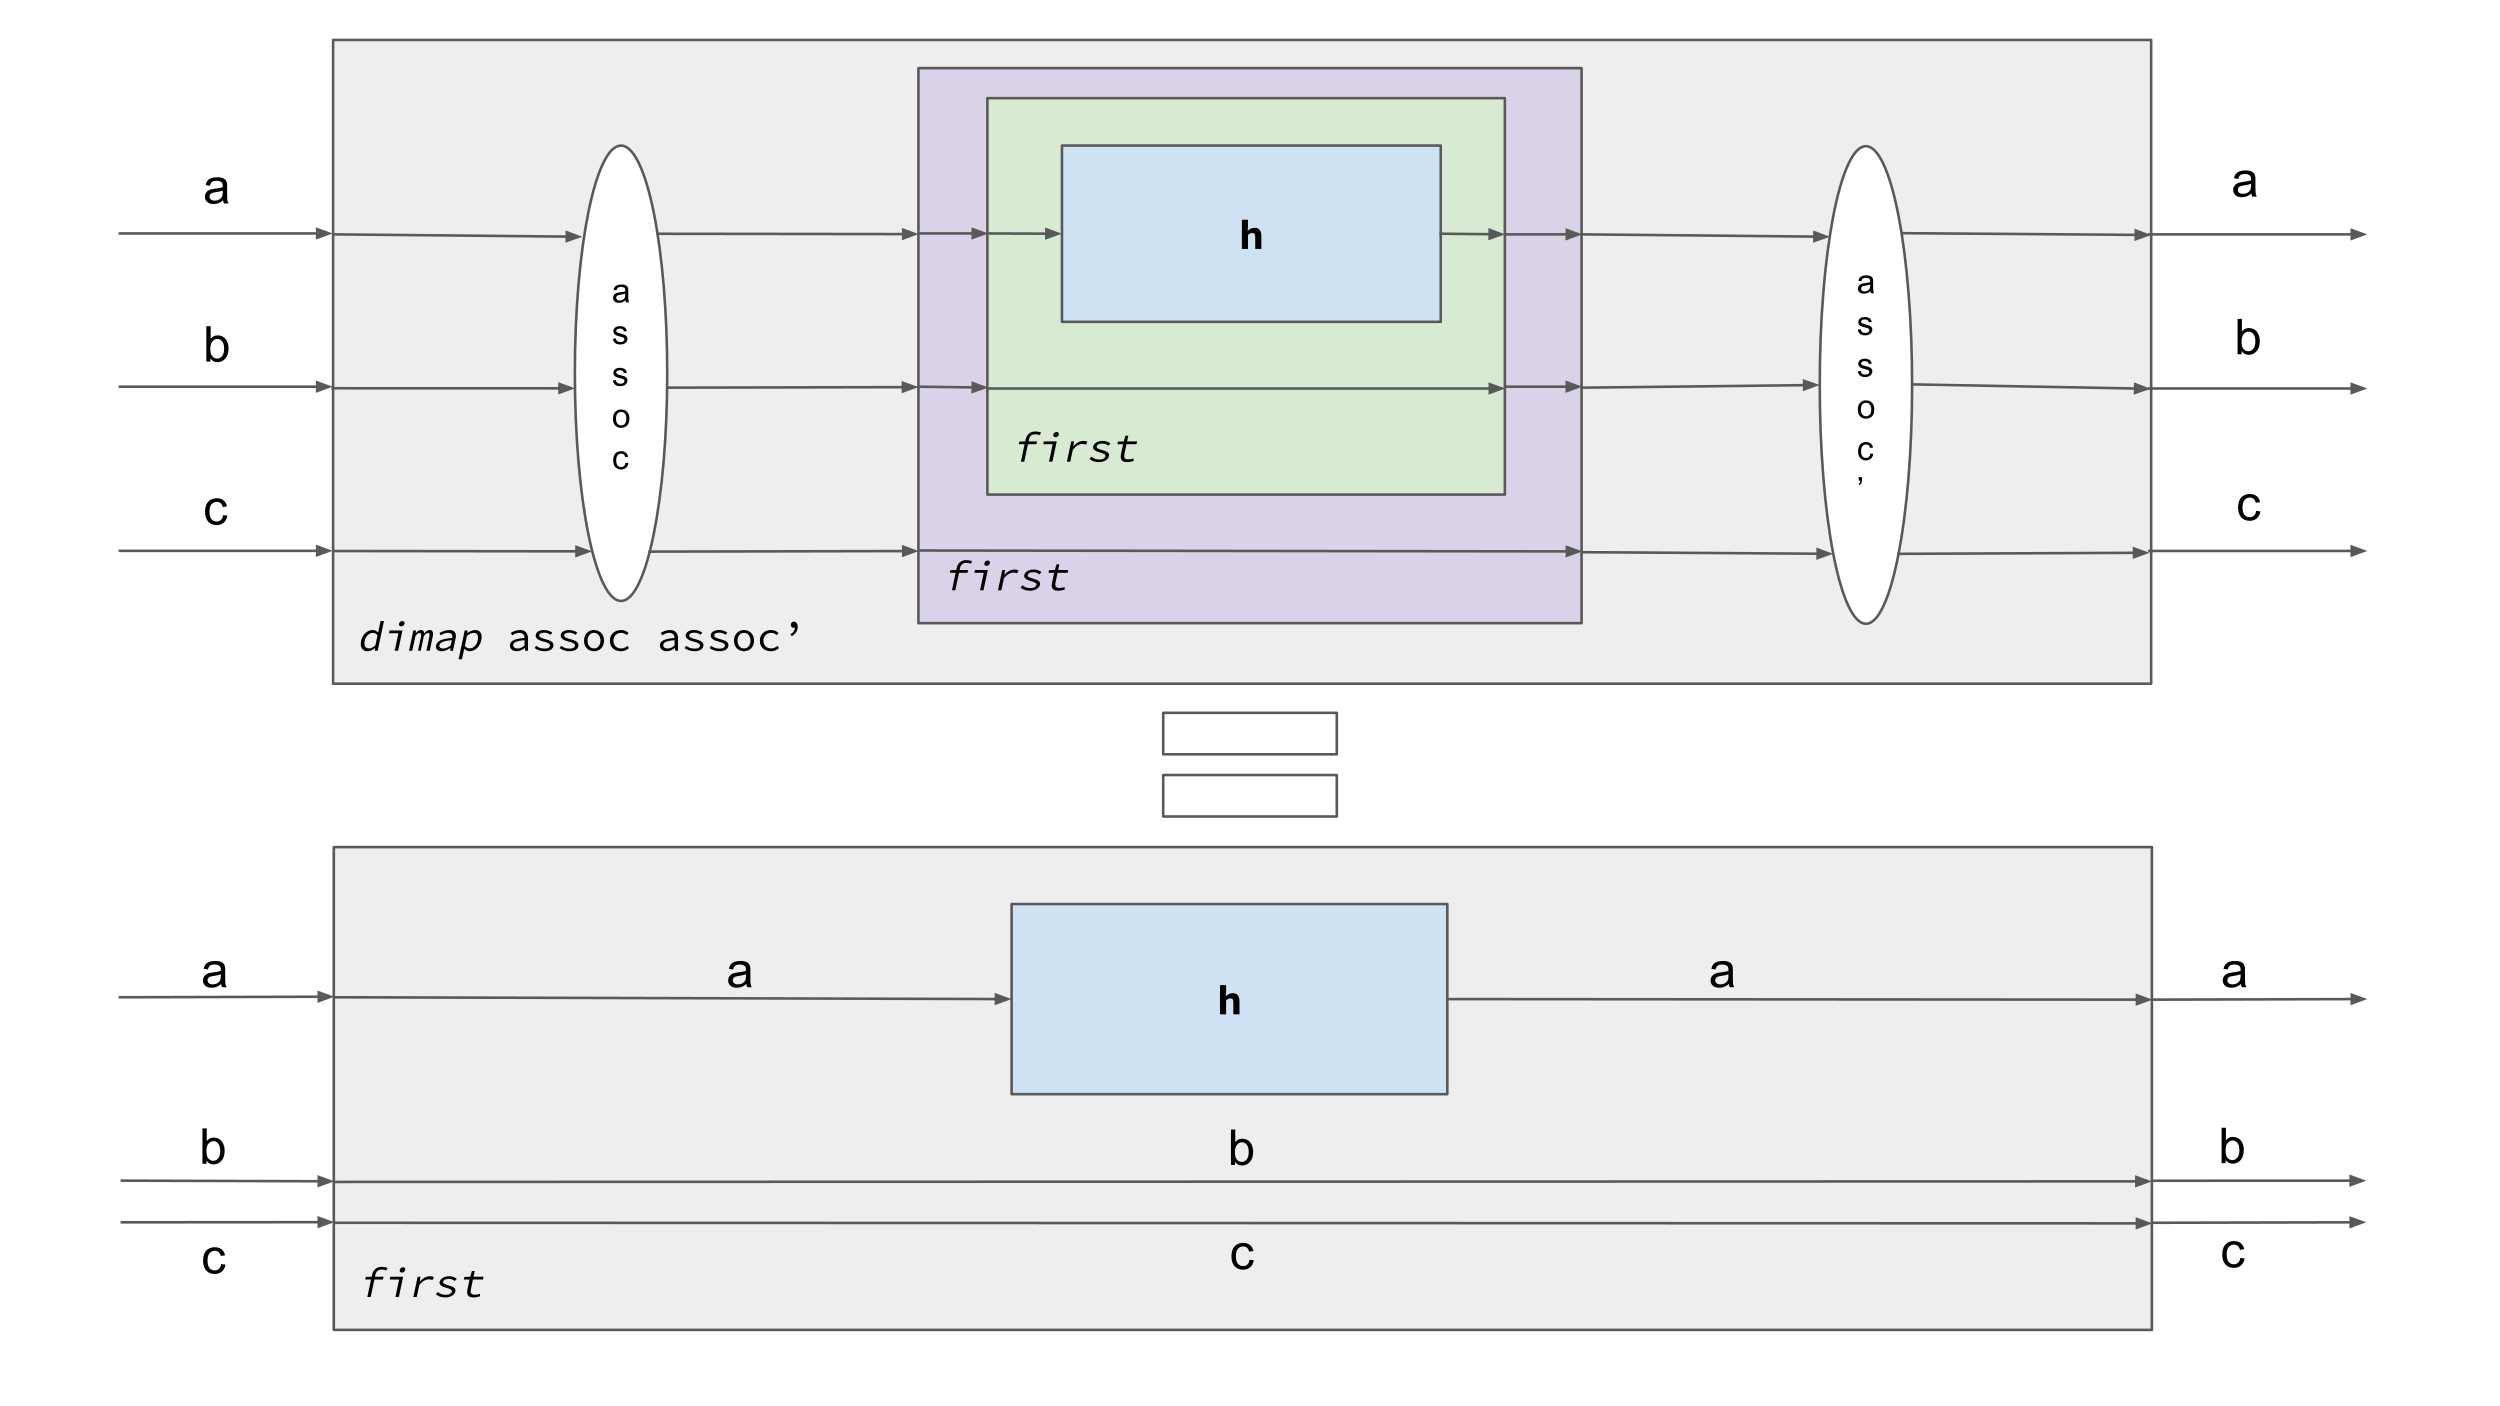 <?xml version="1.0" standalone="yes"?>

<svg version="1.1" viewBox="0.0 0.0 960.0 540.0" fill="none" stroke="none" stroke-linecap="square" stroke-miterlimit="10" xmlns="http://www.w3.org/2000/svg" xmlns:xlink="http://www.w3.org/1999/xlink"><rect x="0.0" y="0.0" width="960.0" height="540.0" fill="#808080" stroke="none"/><clipPath id="g200dd00d73_0_99.0"><path d="m0 0l960.0 0l0 540.0l-960.0 0l0 -540.0z" clip-rule="nonzero"></path></clipPath><g clip-path="url(#g200dd00d73_0_99.0)"><path fill="#ffffff" d="m0 0l960.0 0l0 540.0l-960.0 0z" fill-rule="evenodd"></path><path fill="#eeeeee" d="m127.908 15.349l698.142 0l0 247.181l-698.142 0z" fill-rule="evenodd"></path><path stroke="#595959" stroke-width="1.0" stroke-linejoin="round" stroke-linecap="butt" d="m127.908 15.349l698.142 0l0 247.181l-698.142 0z" fill-rule="evenodd"></path><path fill="#000000" d="m138.689 246.015q0.188 -0.938 0.641 -1.703q0.469 -0.766 1.078 -1.281q0.609 -0.531 1.297 -0.812q0.703 -0.297 1.391 -0.297q0.719 0 1.203 0.281q0.484 0.266 0.938 0.734l0.25 -1.453l0.641 -2.984l1.312 0l-2.422 11.391l-1.078 0l0.094 -1.031l-0.047 0q-0.578 0.5 -1.328 0.859q-0.734 0.359 -1.453 0.359q-0.781 0 -1.328 -0.266q-0.547 -0.281 -0.891 -0.797q-0.344 -0.516 -0.438 -1.266q-0.078 -0.75 0.141 -1.734zm1.359 -0.016q-0.297 1.406 0.125 2.203q0.438 0.781 1.531 0.781q1.156 0 2.438 -1.172l0.828 -3.875q-0.422 -0.5 -0.891 -0.703q-0.453 -0.203 -0.969 -0.203q-0.516 0 -1.0 0.219q-0.469 0.203 -0.891 0.609q-0.406 0.391 -0.719 0.938q-0.312 0.531 -0.453 1.203zm9.553 -3.891l4.938 0l-1.656 7.781l-1.312 0l1.422 -6.703l-3.625 0l0.234 -1.078zm4.469 -1.594q-0.453 0 -0.703 -0.266q-0.234 -0.281 -0.141 -0.75q0.109 -0.453 0.453 -0.734q0.359 -0.281 0.812 -0.281q0.453 0 0.703 0.281q0.25 0.281 0.141 0.734q-0.094 0.469 -0.453 0.75q-0.359 0.266 -0.812 0.266zm4.647 1.594l1.031 0l-0.109 1.031l0.047 0q0.406 -0.547 0.859 -0.875q0.469 -0.344 1.141 -0.344q1.188 0 1.188 1.344q0.484 -0.609 0.969 -0.969q0.5 -0.375 1.156 -0.375q0.812 0 1.125 0.625q0.312 0.609 0.062 1.781l-1.188 5.562l-1.266 0l1.156 -5.453q0.297 -1.375 -0.547 -1.375q-0.406 0 -0.781 0.297q-0.359 0.297 -0.797 0.906l-1.203 5.625l-1.047 0l1.156 -5.453q0.297 -1.375 -0.594 -1.375q-0.406 0 -0.766 0.297q-0.344 0.297 -0.781 0.906l-1.203 5.625l-1.266 0l1.656 -7.781zm8.709 5.766q0.141 -0.656 0.562 -1.141q0.422 -0.484 1.172 -0.844q0.75 -0.359 1.859 -0.578q1.125 -0.219 2.656 -0.344q0.062 -0.406 0.031 -0.75q-0.031 -0.359 -0.219 -0.625q-0.188 -0.266 -0.547 -0.422q-0.344 -0.156 -0.906 -0.156q-0.766 0 -1.547 0.297q-0.766 0.297 -1.375 0.625l-0.328 -0.891q0.344 -0.203 0.766 -0.391q0.438 -0.203 0.906 -0.359q0.484 -0.172 1.0 -0.266q0.516 -0.109 1.031 -0.109q1.594 0 2.188 0.875q0.594 0.875 0.281 2.328l-1.016 4.766l-1.062 0l0.109 -1.062l-0.047 0q-0.766 0.516 -1.641 0.891q-0.875 0.359 -1.703 0.359q-0.547 0 -1.0 -0.156q-0.438 -0.141 -0.734 -0.422q-0.297 -0.281 -0.422 -0.688q-0.125 -0.406 -0.016 -0.938zm1.312 -0.094q-0.078 0.328 0.016 0.562q0.094 0.234 0.297 0.391q0.203 0.141 0.5 0.219q0.297 0.078 0.625 0.078q0.672 0 1.375 -0.297q0.719 -0.297 1.5 -0.859l0.438 -2.047q-1.25 0.094 -2.141 0.281q-0.875 0.172 -1.438 0.422q-0.547 0.234 -0.828 0.547q-0.266 0.312 -0.344 0.703zm9.225 2.766l-0.562 2.625l-1.312 0l2.359 -11.062l1.094 0l-0.109 1.0l0.047 0q0.656 -0.516 1.438 -0.844q0.781 -0.344 1.5 -0.344q0.781 0 1.328 0.281q0.547 0.281 0.844 0.797q0.297 0.516 0.344 1.25q0.062 0.734 -0.141 1.641q-0.203 0.984 -0.656 1.766q-0.453 0.781 -1.062 1.328q-0.594 0.531 -1.297 0.812q-0.703 0.281 -1.406 0.281q-0.547 0 -1.125 -0.266q-0.562 -0.266 -1.0 -0.734l-0.281 1.469zm0.531 -2.484q0.453 0.5 0.969 0.719q0.516 0.203 0.906 0.203q1.062 0 1.906 -0.812q0.859 -0.828 1.156 -2.281q0.141 -0.641 0.125 -1.172q0 -0.531 -0.188 -0.906q-0.188 -0.375 -0.578 -0.578q-0.375 -0.203 -0.938 -0.203q-0.516 0 -1.156 0.281q-0.641 0.281 -1.375 0.875l-0.828 3.875z" fill-rule="nonzero"></path><path fill="#000000" d="m195.805 247.875q0 -0.656 0.312 -1.141q0.312 -0.484 0.984 -0.844q0.688 -0.359 1.75 -0.578q1.078 -0.219 2.578 -0.344q-0.016 -0.406 -0.125 -0.75q-0.109 -0.359 -0.359 -0.625q-0.234 -0.266 -0.625 -0.422q-0.391 -0.156 -0.953 -0.156q-0.766 0 -1.469 0.297q-0.703 0.297 -1.25 0.625l-0.516 -0.891q0.297 -0.203 0.688 -0.391q0.391 -0.203 0.828 -0.359q0.438 -0.172 0.938 -0.266q0.5 -0.109 1.016 -0.109q1.594 0 2.359 0.875q0.781 0.875 0.781 2.328l0 4.766l-1.062 0l-0.109 -1.062l-0.047 0q-0.656 0.516 -1.453 0.891q-0.797 0.359 -1.625 0.359q-0.547 0 -1.031 -0.156q-0.469 -0.141 -0.828 -0.422q-0.359 -0.281 -0.578 -0.688q-0.203 -0.406 -0.203 -0.938zm1.281 -0.094q0 0.328 0.141 0.562q0.141 0.234 0.375 0.391q0.234 0.141 0.547 0.219q0.312 0.078 0.641 0.078q0.672 0 1.312 -0.297q0.656 -0.297 1.328 -0.859l0 -2.047q-1.234 0.094 -2.078 0.281q-0.844 0.172 -1.359 0.422q-0.5 0.234 -0.703 0.547q-0.203 0.312 -0.203 0.703zm8.819 0.219q0.656 0.484 1.406 0.781q0.75 0.281 1.812 0.281q1.047 0 1.562 -0.344q0.516 -0.359 0.516 -0.875q0 -0.453 -0.562 -0.797q-0.547 -0.359 -1.969 -0.703q-0.609 -0.156 -1.156 -0.359q-0.531 -0.203 -0.938 -0.484q-0.391 -0.281 -0.641 -0.609q-0.234 -0.344 -0.234 -0.766q0 -0.453 0.203 -0.859q0.219 -0.422 0.625 -0.703q0.406 -0.297 1.016 -0.469q0.625 -0.172 1.422 -0.172q0.891 0 1.719 0.297q0.828 0.297 1.406 0.703l-0.641 0.844q-0.516 -0.375 -1.141 -0.594q-0.625 -0.219 -1.344 -0.219q-0.547 0 -0.922 0.094q-0.359 0.078 -0.578 0.234q-0.219 0.141 -0.328 0.359q-0.094 0.203 -0.094 0.422q0 0.484 0.656 0.797q0.656 0.312 1.719 0.578q1.578 0.406 2.344 0.922q0.766 0.5 0.766 1.406q0 0.484 -0.234 0.906q-0.219 0.406 -0.656 0.734q-0.438 0.312 -1.094 0.484q-0.641 0.188 -1.484 0.188q-1.141 0 -2.109 -0.359q-0.969 -0.359 -1.688 -0.859l0.641 -0.859zm9.6 0q0.656 0.484 1.406 0.781q0.75 0.281 1.812 0.281q1.047 0 1.562 -0.344q0.516 -0.359 0.516 -0.875q0 -0.453 -0.562 -0.797q-0.547 -0.359 -1.969 -0.703q-0.609 -0.156 -1.156 -0.359q-0.531 -0.203 -0.938 -0.484q-0.391 -0.281 -0.641 -0.609q-0.234 -0.344 -0.234 -0.766q0 -0.453 0.203 -0.859q0.219 -0.422 0.625 -0.703q0.406 -0.297 1.016 -0.469q0.625 -0.172 1.422 -0.172q0.891 0 1.719 0.297q0.828 0.297 1.406 0.703l-0.641 0.844q-0.516 -0.375 -1.141 -0.594q-0.625 -0.219 -1.344 -0.219q-0.547 0 -0.922 0.094q-0.359 0.078 -0.578 0.234q-0.219 0.141 -0.328 0.359q-0.094 0.203 -0.094 0.422q0 0.484 0.656 0.797q0.656 0.312 1.719 0.578q1.578 0.406 2.344 0.922q0.766 0.5 0.766 1.406q0 0.484 -0.234 0.906q-0.219 0.406 -0.656 0.734q-0.438 0.312 -1.094 0.484q-0.641 0.188 -1.484 0.188q-1.141 0 -2.109 -0.359q-0.969 -0.359 -1.688 -0.859l0.641 -0.859zm8.756 -1.984q0 -0.969 0.312 -1.734q0.312 -0.766 0.844 -1.281q0.531 -0.531 1.219 -0.797q0.703 -0.281 1.469 -0.281q0.766 0 1.453 0.281q0.703 0.266 1.234 0.797q0.531 0.516 0.844 1.281q0.312 0.766 0.312 1.734q0 0.969 -0.312 1.734q-0.312 0.75 -0.844 1.266q-0.531 0.516 -1.234 0.797q-0.688 0.266 -1.453 0.266q-0.766 0 -1.469 -0.266q-0.688 -0.281 -1.219 -0.797q-0.531 -0.516 -0.844 -1.266q-0.312 -0.766 -0.312 -1.734zm1.359 0q0 0.672 0.172 1.219q0.188 0.547 0.516 0.938q0.328 0.391 0.781 0.609q0.453 0.219 1.016 0.219q0.562 0 1.016 -0.219q0.453 -0.219 0.781 -0.609q0.328 -0.391 0.5 -0.938q0.188 -0.547 0.188 -1.219q0 -0.672 -0.188 -1.219q-0.172 -0.547 -0.5 -0.953q-0.328 -0.406 -0.781 -0.609q-0.453 -0.219 -1.016 -0.219q-0.562 0 -1.016 0.219q-0.453 0.203 -0.781 0.609q-0.328 0.406 -0.516 0.953q-0.172 0.547 -0.172 1.219zm8.569 0q0 -0.969 0.344 -1.734q0.344 -0.766 0.938 -1.281q0.594 -0.531 1.375 -0.797q0.797 -0.281 1.672 -0.281q0.969 0 1.656 0.344q0.703 0.328 1.188 0.797l-0.656 0.844q-0.484 -0.422 -1.016 -0.656q-0.516 -0.234 -1.125 -0.234q-0.672 0 -1.234 0.219q-0.547 0.203 -0.938 0.609q-0.391 0.406 -0.625 0.953q-0.219 0.547 -0.219 1.219q0 0.672 0.219 1.219q0.219 0.547 0.609 0.938q0.391 0.391 0.938 0.609q0.547 0.219 1.219 0.219q0.734 0 1.328 -0.281q0.594 -0.281 1.094 -0.703l0.578 0.844q-0.641 0.578 -1.438 0.906q-0.781 0.312 -1.656 0.312q-0.906 0 -1.688 -0.266q-0.766 -0.281 -1.344 -0.797q-0.578 -0.516 -0.906 -1.266q-0.312 -0.766 -0.312 -1.734zm19.216 1.859q0 -0.656 0.312 -1.141q0.312 -0.484 0.984 -0.844q0.688 -0.359 1.75 -0.578q1.078 -0.219 2.578 -0.344q-0.016 -0.406 -0.125 -0.75q-0.109 -0.359 -0.359 -0.625q-0.234 -0.266 -0.625 -0.422q-0.391 -0.156 -0.953 -0.156q-0.766 0 -1.469 0.297q-0.703 0.297 -1.25 0.625l-0.516 -0.891q0.297 -0.203 0.688 -0.391q0.391 -0.203 0.828 -0.359q0.438 -0.172 0.938 -0.266q0.5 -0.109 1.016 -0.109q1.594 0 2.359 0.875q0.781 0.875 0.781 2.328l0 4.766l-1.062 0l-0.109 -1.062l-0.047 0q-0.656 0.516 -1.453 0.891q-0.797 0.359 -1.625 0.359q-0.547 0 -1.031 -0.156q-0.469 -0.141 -0.828 -0.422q-0.359 -0.281 -0.578 -0.688q-0.203 -0.406 -0.203 -0.938zm1.281 -0.094q0 0.328 0.141 0.562q0.141 0.234 0.375 0.391q0.234 0.141 0.547 0.219q0.312 0.078 0.641 0.078q0.672 0 1.312 -0.297q0.656 -0.297 1.328 -0.859l0 -2.047q-1.234 0.094 -2.078 0.281q-0.844 0.172 -1.359 0.422q-0.5 0.234 -0.703 0.547q-0.203 0.312 -0.203 0.703zm8.819 0.219q0.656 0.484 1.406 0.781q0.75 0.281 1.812 0.281q1.047 0 1.562 -0.344q0.516 -0.359 0.516 -0.875q0 -0.453 -0.562 -0.797q-0.547 -0.359 -1.969 -0.703q-0.609 -0.156 -1.156 -0.359q-0.531 -0.203 -0.938 -0.484q-0.391 -0.281 -0.641 -0.609q-0.234 -0.344 -0.234 -0.766q0 -0.453 0.203 -0.859q0.219 -0.422 0.625 -0.703q0.406 -0.297 1.016 -0.469q0.625 -0.172 1.422 -0.172q0.891 0 1.719 0.297q0.828 0.297 1.406 0.703l-0.641 0.844q-0.516 -0.375 -1.141 -0.594q-0.625 -0.219 -1.344 -0.219q-0.547 0 -0.922 0.094q-0.359 0.078 -0.578 0.234q-0.219 0.141 -0.328 0.359q-0.094 0.203 -0.094 0.422q0 0.484 0.656 0.797q0.656 0.312 1.719 0.578q1.578 0.406 2.344 0.922q0.766 0.5 0.766 1.406q0 0.484 -0.234 0.906q-0.219 0.406 -0.656 0.734q-0.438 0.312 -1.094 0.484q-0.641 0.188 -1.484 0.188q-1.141 0 -2.109 -0.359q-0.969 -0.359 -1.688 -0.859l0.641 -0.859zm9.6 0q0.656 0.484 1.406 0.781q0.75 0.281 1.812 0.281q1.047 0 1.562 -0.344q0.516 -0.359 0.516 -0.875q0 -0.453 -0.562 -0.797q-0.547 -0.359 -1.969 -0.703q-0.609 -0.156 -1.156 -0.359q-0.531 -0.203 -0.938 -0.484q-0.391 -0.281 -0.641 -0.609q-0.234 -0.344 -0.234 -0.766q0 -0.453 0.203 -0.859q0.219 -0.422 0.625 -0.703q0.406 -0.297 1.016 -0.469q0.625 -0.172 1.422 -0.172q0.891 0 1.719 0.297q0.828 0.297 1.406 0.703l-0.641 0.844q-0.516 -0.375 -1.141 -0.594q-0.625 -0.219 -1.344 -0.219q-0.547 0 -0.922 0.094q-0.359 0.078 -0.578 0.234q-0.219 0.141 -0.328 0.359q-0.094 0.203 -0.094 0.422q0 0.484 0.656 0.797q0.656 0.312 1.719 0.578q1.578 0.406 2.344 0.922q0.766 0.5 0.766 1.406q0 0.484 -0.234 0.906q-0.219 0.406 -0.656 0.734q-0.438 0.312 -1.094 0.484q-0.641 0.188 -1.484 0.188q-1.141 0 -2.109 -0.359q-0.969 -0.359 -1.688 -0.859l0.641 -0.859zm8.756 -1.984q0 -0.969 0.312 -1.734q0.312 -0.766 0.844 -1.281q0.531 -0.531 1.219 -0.797q0.703 -0.281 1.469 -0.281q0.766 0 1.453 0.281q0.703 0.266 1.234 0.797q0.531 0.516 0.844 1.281q0.312 0.766 0.312 1.734q0 0.969 -0.312 1.734q-0.312 0.75 -0.844 1.266q-0.531 0.516 -1.234 0.797q-0.688 0.266 -1.453 0.266q-0.766 0 -1.469 -0.266q-0.688 -0.281 -1.219 -0.797q-0.531 -0.516 -0.844 -1.266q-0.312 -0.766 -0.312 -1.734zm1.359 0q0 0.672 0.172 1.219q0.188 0.547 0.516 0.938q0.328 0.391 0.781 0.609q0.453 0.219 1.016 0.219q0.562 0 1.016 -0.219q0.453 -0.219 0.781 -0.609q0.328 -0.391 0.5 -0.938q0.188 -0.547 0.188 -1.219q0 -0.672 -0.188 -1.219q-0.172 -0.547 -0.5 -0.953q-0.328 -0.406 -0.781 -0.609q-0.453 -0.219 -1.016 -0.219q-0.562 0 -1.016 0.219q-0.453 0.203 -0.781 0.609q-0.328 0.406 -0.516 0.953q-0.172 0.547 -0.172 1.219zm8.569 0q0 -0.969 0.344 -1.734q0.344 -0.766 0.938 -1.281q0.594 -0.531 1.375 -0.797q0.797 -0.281 1.672 -0.281q0.969 0 1.656 0.344q0.703 0.328 1.188 0.797l-0.656 0.844q-0.484 -0.422 -1.016 -0.656q-0.516 -0.234 -1.125 -0.234q-0.672 0 -1.234 0.219q-0.547 0.203 -0.938 0.609q-0.391 0.406 -0.625 0.953q-0.219 0.547 -0.219 1.219q0 0.672 0.219 1.219q0.219 0.547 0.609 0.938q0.391 0.391 0.938 0.609q0.547 0.219 1.219 0.219q0.734 0 1.328 -0.281q0.594 -0.281 1.094 -0.703l0.578 0.844q-0.641 0.578 -1.438 0.906q-0.781 0.312 -1.656 0.312q-0.906 0 -1.688 -0.266q-0.766 -0.281 -1.344 -0.797q-0.578 -0.516 -0.906 -1.266q-0.312 -0.766 -0.312 -1.734zm11.788 -2.5q0.766 -0.406 1.188 -1.031q0.438 -0.641 0.484 -1.484q-0.203 0.094 -0.422 0.094q-0.516 0 -0.828 -0.312q-0.312 -0.312 -0.312 -0.828q0 -0.562 0.328 -0.906q0.344 -0.344 0.859 -0.344q0.641 0 1.031 0.516q0.406 0.516 0.406 1.422q0 1.203 -0.609 2.156q-0.609 0.938 -1.672 1.5l-0.453 -0.781z" fill-rule="nonzero"></path><path fill="#d9d2e9" d="m352.677 26.163l254.646 0l0 213.134l-254.646 0z" fill-rule="evenodd"></path><path stroke="#595959" stroke-width="1.0" stroke-linejoin="round" stroke-linecap="butt" d="m352.677 26.163l254.646 0l0 213.134l-254.646 0z" fill-rule="evenodd"></path><path fill="#000000" d="m372.771 216.516q-0.422 -0.234 -0.828 -0.297q-0.391 -0.078 -0.891 -0.078q-1.062 0 -1.641 0.547q-0.562 0.531 -0.766 1.484l-0.141 0.703l3.266 0l-0.234 1.078l-3.266 0l-1.422 6.703l-1.297 0l1.422 -6.703l-2.234 0l0.219 -1.0l2.25 -0.078l0.141 -0.656q0.297 -1.422 1.234 -2.281q0.953 -0.859 2.578 -0.859q1.141 0 2.141 0.438l-0.531 1.0zm1.6 2.359l4.938 0l-1.656 7.781l-1.312 0l1.422 -6.703l-3.625 0l0.234 -1.078zm4.469 -1.594q-0.453 0 -0.703 -0.266q-0.234 -0.281 -0.141 -0.75q0.109 -0.453 0.453 -0.734q0.359 -0.281 0.812 -0.281q0.453 0 0.703 0.281q0.25 0.281 0.141 0.734q-0.094 0.469 -0.453 0.75q-0.359 0.266 -0.812 0.266zm6.038 1.594l1.078 0l-0.281 1.844l0.047 0q0.812 -0.938 1.812 -1.484q1.0 -0.547 2.094 -0.547q0.422 0 0.766 0.078q0.359 0.062 0.703 0.25l-0.547 1.125q-0.375 -0.141 -0.656 -0.203q-0.266 -0.062 -0.734 -0.062q-0.875 0 -1.781 0.5q-0.906 0.5 -1.891 1.719l-0.969 4.562l-1.297 0l1.656 -7.781zm7.803 5.891q0.547 0.484 1.234 0.781q0.688 0.281 1.75 0.281q1.047 0 1.641 -0.344q0.594 -0.359 0.703 -0.875q0.094 -0.453 -0.391 -0.797q-0.469 -0.359 -1.828 -0.703q-0.578 -0.156 -1.078 -0.359q-0.484 -0.203 -0.828 -0.484q-0.328 -0.281 -0.5 -0.609q-0.172 -0.344 -0.094 -0.766q0.109 -0.453 0.406 -0.859q0.297 -0.422 0.766 -0.703q0.469 -0.297 1.109 -0.469q0.656 -0.172 1.453 -0.172q0.891 0 1.656 0.297q0.766 0.297 1.266 0.703l-0.828 0.844q-0.438 -0.375 -1.016 -0.594q-0.578 -0.219 -1.297 -0.219q-0.547 0 -0.938 0.094q-0.375 0.078 -0.625 0.234q-0.25 0.141 -0.406 0.359q-0.141 0.203 -0.188 0.422q-0.094 0.484 0.484 0.797q0.594 0.312 1.609 0.578q1.484 0.406 2.141 0.922q0.656 0.5 0.469 1.406q-0.109 0.484 -0.422 0.906q-0.312 0.406 -0.828 0.734q-0.5 0.312 -1.188 0.484q-0.688 0.188 -1.531 0.188q-1.141 0 -2.031 -0.359q-0.891 -0.359 -1.5 -0.859l0.828 -0.859zm12.116 -4.812l-2.188 0l0.219 -1.0l2.25 -0.078l0.625 -2.172l1.094 0l-0.453 2.172l3.828 0l-0.234 1.078l-3.828 0l-0.781 3.688q-0.109 0.531 -0.109 0.922q0.016 0.391 0.188 0.672q0.172 0.266 0.516 0.406q0.359 0.141 0.922 0.141q0.562 0 1.031 -0.094q0.469 -0.109 0.922 -0.266l0.078 0.969q-0.578 0.188 -1.25 0.312q-0.672 0.141 -1.312 0.141q-0.844 0 -1.375 -0.219q-0.516 -0.234 -0.781 -0.656q-0.25 -0.438 -0.281 -1.016q-0.016 -0.594 0.141 -1.328l0.781 -3.672z" fill-rule="nonzero"></path><path fill="#d9ead3" d="m379.152 37.688l198.709 0l0 152.22l-198.709 0z" fill-rule="evenodd"></path><path stroke="#595959" stroke-width="1.0" stroke-linejoin="round" stroke-linecap="butt" d="m379.152 37.688l198.709 0l0 152.22l-198.709 0z" fill-rule="evenodd"></path><path fill="#000000" d="m399.246 167.128q-0.422 -0.234 -0.828 -0.297q-0.391 -0.078 -0.891 -0.078q-1.062 0 -1.641 0.547q-0.562 0.531 -0.766 1.484l-0.141 0.703l3.266 0l-0.234 1.078l-3.266 0l-1.422 6.703l-1.297 0l1.422 -6.703l-2.234 0l0.219 -1.0l2.25 -0.078l0.141 -0.656q0.297 -1.422 1.234 -2.281q0.953 -0.859 2.578 -0.859q1.141 0 2.141 0.438l-0.531 1.0zm1.6 2.359l4.938 0l-1.656 7.781l-1.312 0l1.422 -6.703l-3.625 0l0.234 -1.078zm4.469 -1.594q-0.453 0 -0.703 -0.266q-0.234 -0.281 -0.141 -0.75q0.109 -0.453 0.453 -0.734q0.359 -0.281 0.812 -0.281q0.453 0 0.703 0.281q0.25 0.281 0.141 0.734q-0.094 0.469 -0.453 0.75q-0.359 0.266 -0.812 0.266zm6.038 1.594l1.078 0l-0.281 1.844l0.047 0q0.812 -0.938 1.812 -1.484q1.0 -0.547 2.094 -0.547q0.422 0 0.766 0.078q0.359 0.062 0.703 0.25l-0.547 1.125q-0.375 -0.141 -0.656 -0.203q-0.266 -0.062 -0.734 -0.062q-0.875 0 -1.781 0.5q-0.906 0.5 -1.891 1.719l-0.969 4.562l-1.297 0l1.656 -7.781zm7.803 5.891q0.547 0.484 1.234 0.781q0.688 0.281 1.75 0.281q1.047 0 1.641 -0.344q0.594 -0.359 0.703 -0.875q0.094 -0.453 -0.391 -0.797q-0.469 -0.359 -1.828 -0.703q-0.578 -0.156 -1.078 -0.359q-0.484 -0.203 -0.828 -0.484q-0.328 -0.281 -0.5 -0.609q-0.172 -0.344 -0.094 -0.766q0.109 -0.453 0.406 -0.859q0.297 -0.422 0.766 -0.703q0.469 -0.297 1.109 -0.469q0.656 -0.172 1.453 -0.172q0.891 0 1.656 0.297q0.766 0.297 1.266 0.703l-0.828 0.844q-0.438 -0.375 -1.016 -0.594q-0.578 -0.219 -1.297 -0.219q-0.547 0 -0.938 0.094q-0.375 0.078 -0.625 0.234q-0.25 0.141 -0.406 0.359q-0.141 0.203 -0.188 0.422q-0.094 0.484 0.484 0.797q0.594 0.312 1.609 0.578q1.484 0.406 2.141 0.922q0.656 0.5 0.469 1.406q-0.109 0.484 -0.422 0.906q-0.312 0.406 -0.828 0.734q-0.5 0.312 -1.188 0.484q-0.688 0.188 -1.531 0.188q-1.141 0 -2.031 -0.359q-0.891 -0.359 -1.5 -0.859l0.828 -0.859zm12.116 -4.812l-2.188 0l0.219 -1.0l2.25 -0.078l0.625 -2.172l1.094 0l-0.453 2.172l3.828 0l-0.234 1.078l-3.828 0l-0.781 3.688q-0.109 0.531 -0.109 0.922q0.016 0.391 0.188 0.672q0.172 0.266 0.516 0.406q0.359 0.141 0.922 0.141q0.562 0 1.031 -0.094q0.469 -0.109 0.922 -0.266l0.078 0.969q-0.578 0.188 -1.25 0.312q-0.672 0.141 -1.312 0.141q-0.844 0 -1.375 -0.219q-0.516 -0.234 -0.781 -0.656q-0.25 -0.438 -0.281 -1.016q-0.016 -0.594 0.141 -1.328l0.781 -3.672z" fill-rule="nonzero"></path><path fill="#ffffff" d="m446.67 273.739l66.662 0l0 15.92l-66.662 0zm0 23.879l66.662 0l0 15.92l-66.662 0z" fill-rule="evenodd"></path><path stroke="#595959" stroke-width="1.0" stroke-linejoin="round" stroke-linecap="butt" d="m446.67 273.739l66.662 0l0 15.92l-66.662 0zm0 23.879l66.662 0l0 15.92l-66.662 0z" fill-rule="evenodd"></path><path fill="#eeeeee" d="m128.181 325.294l698.142 0l0 185.386l-698.142 0z" fill-rule="evenodd"></path><path stroke="#595959" stroke-width="1.0" stroke-linejoin="round" stroke-linecap="butt" d="m128.181 325.294l698.142 0l0 185.386l-698.142 0z" fill-rule="evenodd"></path><path fill="#000000" d="m148.275 487.899q-0.422 -0.234 -0.828 -0.297q-0.391 -0.078 -0.891 -0.078q-1.062 0 -1.641 0.547q-0.562 0.531 -0.766 1.484l-0.141 0.703l3.266 0l-0.234 1.078l-3.266 0l-1.422 6.703l-1.297 0l1.422 -6.703l-2.234 0l0.219 -1.0l2.25 -0.078l0.141 -0.656q0.297 -1.422 1.234 -2.281q0.953 -0.859 2.578 -0.859q1.141 0 2.141 0.438l-0.531 1.0zm1.6 2.359l4.938 0l-1.656 7.781l-1.312 0l1.422 -6.703l-3.625 0l0.234 -1.078zm4.469 -1.594q-0.453 0 -0.703 -0.266q-0.234 -0.281 -0.141 -0.75q0.109 -0.453 0.453 -0.734q0.359 -0.281 0.812 -0.281q0.453 0 0.703 0.281q0.25 0.281 0.141 0.734q-0.094 0.469 -0.453 0.75q-0.359 0.266 -0.812 0.266zm6.038 1.594l1.078 0l-0.281 1.844l0.047 0q0.812 -0.938 1.812 -1.484q1.0 -0.547 2.094 -0.547q0.422 0 0.766 0.078q0.359 0.062 0.703 0.25l-0.547 1.125q-0.375 -0.141 -0.656 -0.203q-0.266 -0.062 -0.734 -0.062q-0.875 0 -1.781 0.5q-0.906 0.5 -1.891 1.719l-0.969 4.562l-1.297 0l1.656 -7.781zm7.803 5.891q0.547 0.484 1.234 0.781q0.688 0.281 1.75 0.281q1.047 0 1.641 -0.344q0.594 -0.359 0.703 -0.875q0.094 -0.453 -0.391 -0.797q-0.469 -0.359 -1.828 -0.703q-0.578 -0.156 -1.078 -0.359q-0.484 -0.203 -0.828 -0.484q-0.328 -0.281 -0.5 -0.609q-0.172 -0.344 -0.094 -0.766q0.109 -0.453 0.406 -0.859q0.297 -0.422 0.766 -0.703q0.469 -0.297 1.109 -0.469q0.656 -0.172 1.453 -0.172q0.891 0 1.656 0.297q0.766 0.297 1.266 0.703l-0.828 0.844q-0.438 -0.375 -1.016 -0.594q-0.578 -0.219 -1.297 -0.219q-0.547 0 -0.938 0.094q-0.375 0.078 -0.625 0.234q-0.25 0.141 -0.406 0.359q-0.141 0.203 -0.188 0.422q-0.094 0.484 0.484 0.797q0.594 0.312 1.609 0.578q1.484 0.406 2.141 0.922q0.656 0.5 0.469 1.406q-0.109 0.484 -0.422 0.906q-0.312 0.406 -0.828 0.734q-0.5 0.312 -1.188 0.484q-0.688 0.188 -1.531 0.188q-1.141 0 -2.031 -0.359q-0.891 -0.359 -1.5 -0.859l0.828 -0.859zm12.116 -4.812l-2.188 0l0.219 -1.0l2.25 -0.078l0.625 -2.172l1.094 0l-0.453 2.172l3.828 0l-0.234 1.078l-3.828 0l-0.781 3.688q-0.109 0.531 -0.109 0.922q0.016 0.391 0.188 0.672q0.172 0.266 0.516 0.406q0.359 0.141 0.922 0.141q0.562 0 1.031 -0.094q0.469 -0.109 0.922 -0.266l0.078 0.969q-0.578 0.188 -1.25 0.312q-0.672 0.141 -1.312 0.141q-0.844 0 -1.375 -0.219q-0.516 -0.234 -0.781 -0.656q-0.25 -0.438 -0.281 -1.016q-0.016 -0.594 0.141 -1.328l0.781 -3.672z" fill-rule="nonzero"></path><path fill="#cfe2f3" d="m388.462 347.143l167.307 0l0 73.008l-167.307 0z" fill-rule="evenodd"></path><path stroke="#595959" stroke-width="1.0" stroke-linejoin="round" stroke-linecap="butt" d="m388.462 347.143l167.307 0l0 73.008l-167.307 0z" fill-rule="evenodd"></path><path fill="#000000" d="m468.472 378.288l2.344 0l0 2.75l-0.125 1.531q0.234 -0.234 0.516 -0.438q0.281 -0.219 0.609 -0.391q0.328 -0.172 0.719 -0.266q0.391 -0.094 0.844 -0.094q1.344 0 1.953 0.859q0.625 0.859 0.625 2.375l0 4.891l-2.359 0l0 -4.594q0 -0.797 -0.25 -1.156q-0.25 -0.375 -0.906 -0.375q-0.484 0 -0.844 0.203q-0.359 0.203 -0.781 0.625l0 5.297l-2.344 0l0 -11.219z" fill-rule="nonzero"></path><path fill="#000000" fill-opacity="0.0" d="m46.047 382.951l82.362 -0.22" fill-rule="evenodd"></path><path stroke="#595959" stroke-width="1.0" stroke-linejoin="round" stroke-linecap="butt" d="m46.047 382.951l76.362 -0.204" fill-rule="evenodd"></path><path fill="#595959" stroke="#595959" stroke-width="1.0" stroke-linecap="butt" d="m122.414 384.398l4.534 -1.664l-4.543 -1.64z" fill-rule="evenodd"></path><path fill="#000000" fill-opacity="0.0" d="m826.591 383.864l82.488 -0.22" fill-rule="evenodd"></path><path stroke="#595959" stroke-width="1.0" stroke-linejoin="round" stroke-linecap="butt" d="m826.591 383.864l76.488 -0.204" fill-rule="evenodd"></path><path fill="#595959" stroke="#595959" stroke-width="1.0" stroke-linecap="butt" d="m903.083 385.311l4.534 -1.664l-4.542 -1.64z" fill-rule="evenodd"></path><path fill="#000000" fill-opacity="0.0" d="m555.769 383.647l270.835 0.22" fill-rule="evenodd"></path><path stroke="#595959" stroke-width="1.0" stroke-linejoin="round" stroke-linecap="butt" d="m555.769 383.647l264.835 0.216" fill-rule="evenodd"></path><path fill="#595959" stroke="#595959" stroke-width="1.0" stroke-linecap="butt" d="m820.602 385.514l4.539 -1.648l-4.537 -1.655z" fill-rule="evenodd"></path><path fill="#000000" fill-opacity="0.0" d="m128.399 382.954l260.063 0.693" fill-rule="evenodd"></path><path stroke="#595959" stroke-width="1.0" stroke-linejoin="round" stroke-linecap="butt" d="m128.399 382.954l254.063 0.677" fill-rule="evenodd"></path><path fill="#595959" stroke="#595959" stroke-width="1.0" stroke-linecap="butt" d="m382.457 385.283l4.542 -1.64l-4.534 -1.664z" fill-rule="evenodd"></path><path fill="#000000" fill-opacity="0.0" d="m46.804 453.369l81.606 0.252" fill-rule="evenodd"></path><path stroke="#595959" stroke-width="1.0" stroke-linejoin="round" stroke-linecap="butt" d="m46.804 453.369l75.606 0.233" fill-rule="evenodd"></path><path fill="#595959" stroke="#595959" stroke-width="1.0" stroke-linecap="butt" d="m122.405 455.254l4.543 -1.638l-4.533 -1.666z" fill-rule="evenodd"></path><path fill="#000000" fill-opacity="0.0" d="m826.591 453.409l82.079 -0.031" fill-rule="evenodd"></path><path stroke="#595959" stroke-width="1.0" stroke-linejoin="round" stroke-linecap="butt" d="m826.591 453.409l76.079 -0.029" fill-rule="evenodd"></path><path fill="#595959" stroke="#595959" stroke-width="1.0" stroke-linecap="butt" d="m902.67 455.032l4.537 -1.653l-4.539 -1.65z" fill-rule="evenodd"></path><path fill="#000000" fill-opacity="0.0" d="m128.409 453.864l697.953 -0.22" fill-rule="evenodd"></path><path stroke="#595959" stroke-width="1.0" stroke-linejoin="round" stroke-linecap="butt" d="m128.409 453.864l691.953 -0.219" fill-rule="evenodd"></path><path fill="#595959" stroke="#595959" stroke-width="1.0" stroke-linecap="butt" d="m820.363 455.297l4.538 -1.653l-4.539 -1.65z" fill-rule="evenodd"></path><path fill="#000000" fill-opacity="0.0" d="m68.245 352.152l32.0 0l0 31.496l-32.0 0z" fill-rule="evenodd"></path><path fill="#000000" d="m84.932 377.854q-0.938 0.797 -1.797 1.125q-0.859 0.312 -1.844 0.312q-1.609 0 -2.484 -0.781q-0.875 -0.797 -0.875 -2.031q0 -0.734 0.328 -1.328q0.328 -0.594 0.859 -0.953q0.531 -0.359 1.203 -0.547q0.5 -0.141 1.484 -0.25q2.031 -0.25 2.984 -0.578q0 -0.344 0 -0.438q0 -1.016 -0.469 -1.438q-0.641 -0.562 -1.906 -0.562q-1.172 0 -1.734 0.406q-0.562 0.406 -0.828 1.469l-1.641 -0.234q0.234 -1.047 0.734 -1.688q0.516 -0.641 1.469 -0.984q0.969 -0.359 2.25 -0.359q1.266 0 2.047 0.297q0.781 0.297 1.156 0.75q0.375 0.453 0.516 1.141q0.094 0.422 0.094 1.531l0 2.234q0 2.328 0.094 2.953q0.109 0.609 0.438 1.172l-1.75 0q-0.266 -0.516 -0.328 -1.219zm-0.141 -3.719q-0.906 0.359 -2.734 0.625q-1.031 0.141 -1.453 0.328q-0.422 0.188 -0.656 0.547q-0.234 0.359 -0.234 0.797q0 0.672 0.5 1.125q0.516 0.438 1.484 0.438q0.969 0 1.719 -0.422q0.75 -0.438 1.109 -1.156q0.266 -0.578 0.266 -1.672l0 -0.609z" fill-rule="nonzero"></path><path fill="#000000" fill-opacity="0.0" d="m843.84 352.152l31.811 0l0 31.496l-31.811 0z" fill-rule="evenodd"></path><path fill="#000000" d="m860.527 377.853q-0.938 0.797 -1.797 1.125q-0.859 0.312 -1.844 0.312q-1.609 0 -2.484 -0.781q-0.875 -0.797 -0.875 -2.031q0 -0.734 0.328 -1.328q0.328 -0.594 0.859 -0.953q0.531 -0.359 1.203 -0.547q0.5 -0.141 1.484 -0.25q2.031 -0.25 2.984 -0.578q0 -0.344 0 -0.438q0 -1.016 -0.469 -1.438q-0.641 -0.562 -1.906 -0.562q-1.172 0 -1.734 0.406q-0.562 0.406 -0.828 1.469l-1.641 -0.234q0.234 -1.047 0.734 -1.688q0.516 -0.641 1.469 -0.984q0.969 -0.359 2.25 -0.359q1.266 0 2.047 0.297q0.781 0.297 1.156 0.75q0.375 0.453 0.516 1.141q0.094 0.422 0.094 1.531l0 2.234q0 2.328 0.094 2.953q0.109 0.609 0.438 1.172l-1.75 0q-0.266 -0.516 -0.328 -1.219zm-0.141 -3.719q-0.906 0.359 -2.734 0.625q-1.031 0.141 -1.453 0.328q-0.422 0.188 -0.656 0.547q-0.234 0.359 -0.234 0.797q0 0.672 0.5 1.125q0.516 0.438 1.484 0.438q0.969 0 1.719 -0.422q0.75 -0.438 1.109 -1.156q0.266 -0.578 0.266 -1.672l0 -0.609z" fill-rule="nonzero"></path><path fill="#000000" fill-opacity="0.0" d="m67.488 419.992l32.0 0l0 31.496l-32.0 0z" fill-rule="evenodd"></path><path fill="#000000" d="m79.285 446.912l-1.547 0l0 -13.594l1.656 0l0 4.844q1.062 -1.328 2.703 -1.328q0.906 0 1.719 0.375q0.812 0.359 1.328 1.031q0.531 0.656 0.828 1.594q0.297 0.938 0.297 2.0q0 2.531 -1.25 3.922q-1.25 1.375 -3.0 1.375q-1.75 0 -2.734 -1.453l0 1.234zm-0.016 -5.0q0 1.766 0.469 2.562q0.797 1.281 2.141 1.281q1.094 0 1.891 -0.938q0.797 -0.953 0.797 -2.844q0 -1.922 -0.766 -2.844q-0.766 -0.922 -1.844 -0.922q-1.094 0 -1.891 0.953q-0.797 0.953 -0.797 2.75z" fill-rule="nonzero"></path><path fill="#000000" fill-opacity="0.0" d="m269.909 352.152l29.512 0l0 31.496l-29.512 0z" fill-rule="evenodd"></path><path fill="#000000" d="m286.597 377.853q-0.938 0.797 -1.797 1.125q-0.859 0.312 -1.844 0.312q-1.609 0 -2.484 -0.781q-0.875 -0.797 -0.875 -2.031q0 -0.734 0.328 -1.328q0.328 -0.594 0.859 -0.953q0.531 -0.359 1.203 -0.547q0.5 -0.141 1.484 -0.25q2.031 -0.25 2.984 -0.578q0 -0.344 0 -0.438q0 -1.016 -0.469 -1.438q-0.641 -0.562 -1.906 -0.562q-1.172 0 -1.734 0.406q-0.562 0.406 -0.828 1.469l-1.641 -0.234q0.234 -1.047 0.734 -1.688q0.516 -0.641 1.469 -0.984q0.969 -0.359 2.25 -0.359q1.266 0 2.047 0.297q0.781 0.297 1.156 0.75q0.375 0.453 0.516 1.141q0.094 0.422 0.094 1.531l0 2.234q0 2.328 0.094 2.953q0.109 0.609 0.438 1.172l-1.75 0q-0.266 -0.516 -0.328 -1.219zm-0.141 -3.719q-0.906 0.359 -2.734 0.625q-1.031 0.141 -1.453 0.328q-0.422 0.188 -0.656 0.547q-0.234 0.359 -0.234 0.797q0 0.672 0.5 1.125q0.516 0.438 1.484 0.438q0.969 0 1.719 -0.422q0.75 -0.438 1.109 -1.156q0.266 -0.578 0.266 -1.672l0 -0.609z" fill-rule="nonzero"></path><path fill="#000000" fill-opacity="0.0" d="m647.173 352.152l29.512 0l0 31.496l-29.512 0z" fill-rule="evenodd"></path><path fill="#000000" d="m663.861 377.853q-0.938 0.797 -1.797 1.125q-0.859 0.312 -1.844 0.312q-1.609 0 -2.484 -0.781q-0.875 -0.797 -0.875 -2.031q0 -0.734 0.328 -1.328q0.328 -0.594 0.859 -0.953q0.531 -0.359 1.203 -0.547q0.5 -0.141 1.484 -0.25q2.031 -0.25 2.984 -0.578q0 -0.344 0 -0.438q0 -1.016 -0.469 -1.438q-0.641 -0.562 -1.906 -0.562q-1.172 0 -1.734 0.406q-0.562 0.406 -0.828 1.469l-1.641 -0.234q0.234 -1.047 0.734 -1.688q0.516 -0.641 1.469 -0.984q0.969 -0.359 2.25 -0.359q1.266 0 2.047 0.297q0.781 0.297 1.156 0.75q0.375 0.453 0.516 1.141q0.094 0.422 0.094 1.531l0 2.234q0 2.328 0.094 2.953q0.109 0.609 0.438 1.172l-1.75 0q-0.266 -0.516 -0.328 -1.219zm-0.141 -3.719q-0.906 0.359 -2.734 0.625q-1.031 0.141 -1.453 0.328q-0.422 0.188 -0.656 0.547q-0.234 0.359 -0.234 0.797q0 0.672 0.5 1.125q0.516 0.438 1.484 0.438q0.969 0 1.719 -0.422q0.75 -0.438 1.109 -1.156q0.266 -0.578 0.266 -1.672l0 -0.609z" fill-rule="nonzero"></path><path fill="#000000" fill-opacity="0.0" d="m462.433 420.421l29.512 0l0 31.496l-29.512 0z" fill-rule="evenodd"></path><path fill="#000000" d="m474.23 447.341l-1.547 0l0 -13.594l1.656 0l0 4.844q1.062 -1.328 2.703 -1.328q0.906 0 1.719 0.375q0.812 0.359 1.328 1.031q0.531 0.656 0.828 1.594q0.297 0.938 0.297 2.0q0 2.531 -1.25 3.922q-1.25 1.375 -3.0 1.375q-1.75 0 -2.734 -1.453l0 1.234zm-0.016 -5.0q0 1.766 0.469 2.562q0.797 1.281 2.141 1.281q1.094 0 1.891 -0.938q0.797 -0.953 0.797 -2.844q0 -1.922 -0.766 -2.844q-0.766 -0.922 -1.844 -0.922q-1.094 0 -1.891 0.953q-0.797 0.953 -0.797 2.75z" fill-rule="nonzero"></path><path fill="#000000" fill-opacity="0.0" d="m46.804 469.369l81.606 -0.063" fill-rule="evenodd"></path><path stroke="#595959" stroke-width="1.0" stroke-linejoin="round" stroke-linecap="butt" d="m46.804 469.369l75.606 -0.058" fill-rule="evenodd"></path><path fill="#595959" stroke="#595959" stroke-width="1.0" stroke-linecap="butt" d="m122.411 470.962l4.537 -1.655l-4.539 -1.648z" fill-rule="evenodd"></path><path fill="#000000" fill-opacity="0.0" d="m826.591 469.546l82.079 -0.189" fill-rule="evenodd"></path><path stroke="#595959" stroke-width="1.0" stroke-linejoin="round" stroke-linecap="butt" d="m826.591 469.546l76.079 -0.175" fill-rule="evenodd"></path><path fill="#595959" stroke="#595959" stroke-width="1.0" stroke-linecap="butt" d="m902.673 471.022l4.534 -1.662l-4.542 -1.641z" fill-rule="evenodd"></path><path fill="#000000" fill-opacity="0.0" d="m128.409 469.546l698.173 0.22" fill-rule="evenodd"></path><path stroke="#595959" stroke-width="1.0" stroke-linejoin="round" stroke-linecap="butt" d="m128.409 469.546l692.173 0.219" fill-rule="evenodd"></path><path fill="#595959" stroke="#595959" stroke-width="1.0" stroke-linecap="butt" d="m820.582 471.416l4.539 -1.65l-4.538 -1.653z" fill-rule="evenodd"></path><path fill="#000000" fill-opacity="0.0" d="m68.245 462.085l32.0 0l0 31.496l-32.0 0z" fill-rule="evenodd"></path><path fill="#000000" d="m84.932 485.396l1.641 0.219q-0.266 1.688 -1.375 2.656q-1.109 0.953 -2.734 0.953q-2.016 0 -3.25 -1.312q-1.219 -1.328 -1.219 -3.797q0 -1.594 0.516 -2.781q0.531 -1.203 1.609 -1.797q1.094 -0.609 2.359 -0.609q1.609 0 2.625 0.812q1.016 0.812 1.312 2.312l-1.625 0.25q-0.234 -1.0 -0.828 -1.5q-0.594 -0.5 -1.422 -0.5q-1.266 0 -2.062 0.906q-0.781 0.906 -0.781 2.859q0 1.984 0.766 2.891q0.766 0.891 1.984 0.891q0.984 0 1.641 -0.594q0.656 -0.609 0.844 -1.859z" fill-rule="nonzero"></path><path fill="#000000" fill-opacity="0.0" d="m463.131 460.421l29.512 0l0 31.496l-29.512 0z" fill-rule="evenodd"></path><path fill="#000000" d="m479.818 483.731l1.641 0.219q-0.266 1.688 -1.375 2.656q-1.109 0.953 -2.734 0.953q-2.016 0 -3.25 -1.312q-1.219 -1.328 -1.219 -3.797q0 -1.594 0.516 -2.781q0.531 -1.203 1.609 -1.797q1.094 -0.609 2.359 -0.609q1.609 0 2.625 0.812q1.016 0.812 1.312 2.312l-1.625 0.25q-0.234 -1.0 -0.828 -1.5q-0.594 -0.5 -1.422 -0.5q-1.266 0 -2.062 0.906q-0.781 0.906 -0.781 2.859q0 1.984 0.766 2.891q0.766 0.891 1.984 0.891q0.984 0 1.641 -0.594q0.656 -0.609 0.844 -1.859z" fill-rule="nonzero"></path><path fill="#000000" fill-opacity="0.0" d="m842.847 419.723l31.811 0l0 31.496l-31.811 0z" fill-rule="evenodd"></path><path fill="#000000" d="m854.644 446.643l-1.547 0l0 -13.594l1.656 0l0 4.844q1.062 -1.328 2.703 -1.328q0.906 0 1.719 0.375q0.812 0.359 1.328 1.031q0.531 0.656 0.828 1.594q0.297 0.938 0.297 2.0q0 2.531 -1.25 3.922q-1.25 1.375 -3.0 1.375q-1.75 0 -2.734 -1.453l0 1.234zm-0.016 -5.0q0 1.766 0.469 2.562q0.797 1.281 2.141 1.281q1.094 0 1.891 -0.938q0.797 -0.953 0.797 -2.844q0 -1.922 -0.766 -2.844q-0.766 -0.922 -1.844 -0.922q-1.094 0 -1.891 0.953q-0.797 0.953 -0.797 2.75z" fill-rule="nonzero"></path><path fill="#000000" fill-opacity="0.0" d="m843.6 459.723l31.811 0l0 31.496l-31.811 0z" fill-rule="evenodd"></path><path fill="#000000" d="m860.287 483.034l1.641 0.219q-0.266 1.688 -1.375 2.656q-1.109 0.953 -2.734 0.953q-2.016 0 -3.25 -1.312q-1.219 -1.328 -1.219 -3.797q0 -1.594 0.516 -2.781q0.531 -1.203 1.609 -1.797q1.094 -0.609 2.359 -0.609q1.609 0 2.625 0.812q1.016 0.812 1.312 2.312l-1.625 0.25q-0.234 -1.0 -0.828 -1.5q-0.594 -0.5 -1.422 -0.5q-1.266 0 -2.062 0.906q-0.781 0.906 -0.781 2.859q0 1.984 0.766 2.891q0.766 0.891 1.984 0.891q0.984 0 1.641 -0.594q0.656 -0.609 0.844 -1.859z" fill-rule="nonzero"></path><path fill="#cfe2f3" d="m407.798 55.9l145.449 0l0 67.685l-145.449 0z" fill-rule="evenodd"></path><path stroke="#595959" stroke-width="1.0" stroke-linejoin="round" stroke-linecap="butt" d="m407.798 55.9l145.449 0l0 67.685l-145.449 0z" fill-rule="evenodd"></path><path fill="#000000" d="m476.879 84.384l2.344 0l0 2.75l-0.125 1.531q0.234 -0.234 0.516 -0.438q0.281 -0.219 0.609 -0.391q0.328 -0.172 0.719 -0.266q0.391 -0.094 0.844 -0.094q1.344 0 1.953 0.859q0.625 0.859 0.625 2.375l0 4.891l-2.359 0l0 -4.594q0 -0.797 -0.25 -1.156q-0.25 -0.375 -0.906 -0.375q-0.484 0 -0.844 0.203q-0.359 0.203 -0.781 0.625l0 5.297l-2.344 0l0 -11.219z" fill-rule="nonzero"></path><path fill="#000000" fill-opacity="0.0" d="m46.047 89.651l81.732 0" fill-rule="evenodd"></path><path stroke="#595959" stroke-width="1.0" stroke-linejoin="round" stroke-linecap="butt" d="m46.047 89.651l75.732 0" fill-rule="evenodd"></path><path fill="#595959" stroke="#595959" stroke-width="1.0" stroke-linecap="butt" d="m121.78 91.302l4.538 -1.652l-4.538 -1.652z" fill-rule="evenodd"></path><path fill="#000000" fill-opacity="0.0" d="m46.047 148.489l81.732 0" fill-rule="evenodd"></path><path stroke="#595959" stroke-width="1.0" stroke-linejoin="round" stroke-linecap="butt" d="m46.047 148.489l75.732 0" fill-rule="evenodd"></path><path fill="#595959" stroke="#595959" stroke-width="1.0" stroke-linecap="butt" d="m121.78 150.141l4.538 -1.652l-4.538 -1.652z" fill-rule="evenodd"></path><path fill="#000000" fill-opacity="0.0" d="m68.99 51.202l28.819 0l0 31.496l-28.819 0z" fill-rule="evenodd"></path><path fill="#000000" d="m85.677 76.904q-0.938 0.797 -1.797 1.125q-0.859 0.312 -1.844 0.312q-1.609 0 -2.484 -0.781q-0.875 -0.797 -0.875 -2.031q0 -0.734 0.328 -1.328q0.328 -0.594 0.859 -0.953q0.531 -0.359 1.203 -0.547q0.5 -0.141 1.484 -0.25q2.031 -0.25 2.984 -0.578q0 -0.344 0 -0.438q0 -1.016 -0.469 -1.438q-0.641 -0.562 -1.906 -0.562q-1.172 0 -1.734 0.406q-0.562 0.406 -0.828 1.469l-1.641 -0.234q0.234 -1.047 0.734 -1.688q0.516 -0.641 1.469 -0.984q0.969 -0.359 2.25 -0.359q1.266 0 2.047 0.297q0.781 0.297 1.156 0.75q0.375 0.453 0.516 1.141q0.094 0.422 0.094 1.531l0 2.234q0 2.328 0.094 2.953q0.109 0.609 0.438 1.172l-1.75 0q-0.266 -0.516 -0.328 -1.219zm-0.141 -3.719q-0.906 0.359 -2.734 0.625q-1.031 0.141 -1.453 0.328q-0.422 0.188 -0.656 0.547q-0.234 0.359 -0.234 0.797q0 0.672 0.5 1.125q0.516 0.438 1.484 0.438q0.969 0 1.719 -0.422q0.75 -0.438 1.109 -1.156q0.266 -0.578 0.266 -1.672l0 -0.609z" fill-rule="nonzero"></path><path fill="#000000" fill-opacity="0.0" d="m68.989 111.936l28.819 0l0 31.496l-28.819 0z" fill-rule="evenodd"></path><path fill="#000000" d="m80.785 138.856l-1.547 0l0 -13.594l1.656 0l0 4.844q1.062 -1.328 2.703 -1.328q0.906 0 1.719 0.375q0.812 0.359 1.328 1.031q0.531 0.656 0.828 1.594q0.297 0.938 0.297 2.0q0 2.531 -1.25 3.922q-1.25 1.375 -3.0 1.375q-1.75 0 -2.734 -1.453l0 1.234zm-0.016 -5.0q0 1.766 0.469 2.562q0.797 1.281 2.141 1.281q1.094 0 1.891 -0.938q0.797 -0.953 0.797 -2.844q0 -1.922 -0.766 -2.844q-0.766 -0.922 -1.844 -0.922q-1.094 0 -1.891 0.953q-0.797 0.953 -0.797 2.75z" fill-rule="nonzero"></path><path fill="#000000" fill-opacity="0.0" d="m46.047 211.508l81.732 0" fill-rule="evenodd"></path><path stroke="#595959" stroke-width="1.0" stroke-linejoin="round" stroke-linecap="butt" d="m46.047 211.508l75.732 0" fill-rule="evenodd"></path><path fill="#595959" stroke="#595959" stroke-width="1.0" stroke-linecap="butt" d="m121.78 213.159l4.538 -1.652l-4.538 -1.652z" fill-rule="evenodd"></path><path fill="#000000" fill-opacity="0.0" d="m68.988 174.486l28.819 0l0 31.496l-28.819 0z" fill-rule="evenodd"></path><path fill="#000000" d="m85.676 197.797l1.641 0.219q-0.266 1.688 -1.375 2.656q-1.109 0.953 -2.734 0.953q-2.016 0 -3.25 -1.312q-1.219 -1.328 -1.219 -3.797q0 -1.594 0.516 -2.781q0.531 -1.203 1.609 -1.797q1.094 -0.609 2.359 -0.609q1.609 0 2.625 0.812q1.016 0.812 1.312 2.312l-1.625 0.25q-0.234 -1.0 -0.828 -1.5q-0.594 -0.5 -1.422 -0.5q-1.266 0 -2.062 0.906q-0.781 0.906 -0.781 2.859q0 1.984 0.766 2.891q0.766 0.891 1.984 0.891q0.984 0 1.641 -0.594q0.656 -0.609 0.844 -1.859z" fill-rule="nonzero"></path><path fill="#000000" fill-opacity="0.0" d="m353.024 211.396l254.646 0.346" fill-rule="evenodd"></path><path stroke="#595959" stroke-width="1.0" stroke-linejoin="round" stroke-linecap="butt" d="m353.024 211.396l248.646 0.338" fill-rule="evenodd"></path><path fill="#595959" stroke="#595959" stroke-width="1.0" stroke-linecap="butt" d="m601.667 213.386l4.54 -1.646l-4.536 -1.658z" fill-rule="evenodd"></path><path fill="#000000" fill-opacity="0.0" d="m379.479 149.186l198.614 0" fill-rule="evenodd"></path><path stroke="#595959" stroke-width="1.0" stroke-linejoin="round" stroke-linecap="butt" d="m379.479 149.186l192.614 0" fill-rule="evenodd"></path><path fill="#595959" stroke="#595959" stroke-width="1.0" stroke-linecap="butt" d="m572.093 150.838l4.538 -1.652l-4.538 -1.652z" fill-rule="evenodd"></path><path fill="#000000" fill-opacity="0.0" d="m553.247 89.743l24.787 0.252" fill-rule="evenodd"></path><path stroke="#595959" stroke-width="1.0" stroke-linejoin="round" stroke-linecap="butt" d="m553.247 89.743l18.788 0.191" fill-rule="evenodd"></path><path fill="#595959" stroke="#595959" stroke-width="1.0" stroke-linecap="butt" d="m572.018 91.585l4.555 -1.606l-4.521 -1.698z" fill-rule="evenodd"></path><path fill="#000000" fill-opacity="0.0" d="m379.892 89.648l27.905 0.094" fill-rule="evenodd"></path><path stroke="#595959" stroke-width="1.0" stroke-linejoin="round" stroke-linecap="butt" d="m379.892 89.648l21.906 0.074" fill-rule="evenodd"></path><path fill="#595959" stroke="#595959" stroke-width="1.0" stroke-linecap="butt" d="m401.792 91.374l4.544 -1.636l-4.532 -1.667z" fill-rule="evenodd"></path><path fill="#000000" fill-opacity="0.0" d="m353.024 89.651l26.52 0" fill-rule="evenodd"></path><path stroke="#595959" stroke-width="1.0" stroke-linejoin="round" stroke-linecap="butt" d="m353.024 89.651l20.52 0" fill-rule="evenodd"></path><path fill="#595959" stroke="#595959" stroke-width="1.0" stroke-linecap="butt" d="m373.543 91.303l4.538 -1.652l-4.538 -1.652z" fill-rule="evenodd"></path><path fill="#000000" fill-opacity="0.0" d="m352.675 148.488l26.866 0.346" fill-rule="evenodd"></path><path stroke="#595959" stroke-width="1.0" stroke-linejoin="round" stroke-linecap="butt" d="m352.675 148.488l20.867 0.269" fill-rule="evenodd"></path><path fill="#595959" stroke="#595959" stroke-width="1.0" stroke-linecap="butt" d="m373.52 150.409l4.559 -1.593l-4.516 -1.71z" fill-rule="evenodd"></path><path fill="#000000" fill-opacity="0.0" d="m578.024 90l29.638 0" fill-rule="evenodd"></path><path stroke="#595959" stroke-width="1.0" stroke-linejoin="round" stroke-linecap="butt" d="m578.024 90l23.638 0" fill-rule="evenodd"></path><path fill="#595959" stroke="#595959" stroke-width="1.0" stroke-linecap="butt" d="m601.661 91.652l4.538 -1.652l-4.538 -1.652z" fill-rule="evenodd"></path><path fill="#000000" fill-opacity="0.0" d="m578.024 148.488l29.638 0" fill-rule="evenodd"></path><path stroke="#595959" stroke-width="1.0" stroke-linejoin="round" stroke-linecap="butt" d="m578.024 148.488l23.638 0" fill-rule="evenodd"></path><path fill="#595959" stroke="#595959" stroke-width="1.0" stroke-linecap="butt" d="m601.661 150.14l4.538 -1.652l-4.538 -1.652z" fill-rule="evenodd"></path><path fill="#000000" fill-opacity="0.0" d="m825.356 90l83.717 0" fill-rule="evenodd"></path><path stroke="#595959" stroke-width="1.0" stroke-linejoin="round" stroke-linecap="butt" d="m825.356 90l77.717 0" fill-rule="evenodd"></path><path fill="#595959" stroke="#595959" stroke-width="1.0" stroke-linecap="butt" d="m903.073 91.651l4.538 -1.652l-4.538 -1.652z" fill-rule="evenodd"></path><path fill="#000000" fill-opacity="0.0" d="m825.356 149.187l83.717 0" fill-rule="evenodd"></path><path stroke="#595959" stroke-width="1.0" stroke-linejoin="round" stroke-linecap="butt" d="m825.356 149.187l77.717 0" fill-rule="evenodd"></path><path fill="#595959" stroke="#595959" stroke-width="1.0" stroke-linecap="butt" d="m903.073 150.839l4.538 -1.652l-4.538 -1.652z" fill-rule="evenodd"></path><path fill="#000000" fill-opacity="0.0" d="m847.858 48.596l29.512 0l0 31.496l-29.512 0z" fill-rule="evenodd"></path><path fill="#000000" d="m864.545 74.297q-0.938 0.797 -1.797 1.125q-0.859 0.312 -1.844 0.312q-1.609 0 -2.484 -0.781q-0.875 -0.797 -0.875 -2.031q0 -0.734 0.328 -1.328q0.328 -0.594 0.859 -0.953q0.531 -0.359 1.203 -0.547q0.5 -0.141 1.484 -0.25q2.031 -0.25 2.984 -0.578q0 -0.344 0 -0.438q0 -1.016 -0.469 -1.438q-0.641 -0.562 -1.906 -0.562q-1.172 0 -1.734 0.406q-0.562 0.406 -0.828 1.469l-1.641 -0.234q0.234 -1.047 0.734 -1.688q0.516 -0.641 1.469 -0.984q0.969 -0.359 2.25 -0.359q1.266 0 2.047 0.297q0.781 0.297 1.156 0.75q0.375 0.453 0.516 1.141q0.094 0.422 0.094 1.531l0 2.234q0 2.328 0.094 2.953q0.109 0.609 0.438 1.172l-1.75 0q-0.266 -0.516 -0.328 -1.219zm-0.141 -3.719q-0.906 0.359 -2.734 0.625q-1.031 0.141 -1.453 0.328q-0.422 0.188 -0.656 0.547q-0.234 0.359 -0.234 0.797q0 0.672 0.5 1.125q0.516 0.438 1.484 0.438q0.969 0 1.719 -0.422q0.75 -0.438 1.109 -1.156q0.266 -0.578 0.266 -1.672l0 -0.609z" fill-rule="nonzero"></path><path fill="#000000" fill-opacity="0.0" d="m848.979 109.121l29.512 0l0 31.496l-29.512 0z" fill-rule="evenodd"></path><path fill="#000000" d="m860.776 136.041l-1.547 0l0 -13.594l1.656 0l0 4.844q1.062 -1.328 2.703 -1.328q0.906 0 1.719 0.375q0.812 0.359 1.328 1.031q0.531 0.656 0.828 1.594q0.297 0.938 0.297 2.0q0 2.531 -1.25 3.922q-1.25 1.375 -3.0 1.375q-1.75 0 -2.734 -1.453l0 1.234zm-0.016 -5.0q0 1.766 0.469 2.562q0.797 1.281 2.141 1.281q1.094 0 1.891 -0.938q0.797 -0.953 0.797 -2.844q0 -1.922 -0.766 -2.844q-0.766 -0.922 -1.844 -0.922q-1.094 0 -1.891 0.953q-0.797 0.953 -0.797 2.75z" fill-rule="nonzero"></path><path fill="#000000" fill-opacity="0.0" d="m825.356 211.571l83.717 0" fill-rule="evenodd"></path><path stroke="#595959" stroke-width="1.0" stroke-linejoin="round" stroke-linecap="butt" d="m825.356 211.571l77.717 0" fill-rule="evenodd"></path><path fill="#595959" stroke="#595959" stroke-width="1.0" stroke-linecap="butt" d="m903.073 213.222l4.538 -1.652l-4.538 -1.652z" fill-rule="evenodd"></path><path fill="#000000" fill-opacity="0.0" d="m849.676 172.85l29.512 0l0 31.496l-29.512 0z" fill-rule="evenodd"></path><path fill="#000000" d="m866.363 196.161l1.641 0.219q-0.266 1.688 -1.375 2.656q-1.109 0.953 -2.734 0.953q-2.016 0 -3.25 -1.312q-1.219 -1.328 -1.219 -3.797q0 -1.594 0.516 -2.781q0.531 -1.203 1.609 -1.797q1.094 -0.609 2.359 -0.609q1.609 0 2.625 0.812q1.016 0.812 1.312 2.312l-1.625 0.25q-0.234 -1.0 -0.828 -1.5q-0.594 -0.5 -1.422 -0.5q-1.266 0 -2.062 0.906q-0.781 0.906 -0.781 2.859q0 1.984 0.766 2.891q0.766 0.891 1.984 0.891q0.984 0 1.641 -0.594q0.656 -0.609 0.844 -1.859z" fill-rule="nonzero"></path><path fill="#ffffff" d="m220.748 143.333l0 0c0 -48.288 7.939 -87.433 17.732 -87.433l0 0c4.703 0 9.213 9.212 12.539 25.609c3.325 16.397 5.194 38.636 5.194 61.825l0 0c0 48.288 -7.939 87.433 -17.732 87.433l0 0c-4.703 0 -9.213 -9.212 -12.539 -25.609c-3.325 -16.397 -5.194 -38.636 -5.194 -61.825z" fill-rule="evenodd"></path><path stroke="#595959" stroke-width="1.0" stroke-linejoin="round" stroke-linecap="butt" d="m220.748 143.333l0 0c0 -48.288 7.939 -87.433 17.732 -87.433l0 0c4.703 0 9.213 9.212 12.539 25.609c3.325 16.397 5.194 38.636 5.194 61.825l0 0c0 48.288 -7.939 87.433 -17.732 87.433l0 0c-4.703 0 -9.213 -9.212 -12.539 -25.609c-3.325 -16.397 -5.194 -38.636 -5.194 -61.825z" fill-rule="evenodd"></path><path fill="#000000" d="m240.192 115.305q-0.625 0.531 -1.219 0.766q-0.578 0.219 -1.25 0.219q-1.125 0 -1.719 -0.547q-0.594 -0.547 -0.594 -1.391q0 -0.484 0.219 -0.891q0.234 -0.422 0.594 -0.672q0.375 -0.25 0.828 -0.375q0.328 -0.078 1.016 -0.172q1.375 -0.156 2.031 -0.391q0.016 -0.234 0.016 -0.297q0 -0.703 -0.328 -0.984q-0.438 -0.391 -1.297 -0.391q-0.812 0 -1.203 0.281q-0.375 0.281 -0.562 1.0l-1.109 -0.141q0.141 -0.719 0.484 -1.156q0.359 -0.453 1.016 -0.688q0.672 -0.234 1.531 -0.234q0.875 0 1.406 0.203q0.547 0.203 0.797 0.516q0.25 0.297 0.359 0.766q0.047 0.297 0.047 1.062l0 1.516q0 1.594 0.078 2.016q0.078 0.422 0.281 0.812l-1.188 0q-0.172 -0.359 -0.234 -0.828zm-0.094 -2.562q-0.625 0.266 -1.859 0.438q-0.703 0.109 -1.0 0.234q-0.297 0.125 -0.453 0.375q-0.156 0.234 -0.156 0.531q0 0.453 0.344 0.766q0.344 0.297 1.016 0.297q0.656 0 1.172 -0.281q0.516 -0.297 0.766 -0.797q0.172 -0.375 0.172 -1.141l0 -0.422z" fill-rule="nonzero"></path><path fill="#000000" d="m235.348 130.118l1.125 -0.172q0.094 0.672 0.531 1.047q0.438 0.359 1.219 0.359q0.781 0 1.156 -0.312q0.391 -0.328 0.391 -0.766q0 -0.391 -0.344 -0.609q-0.234 -0.156 -1.172 -0.391q-1.25 -0.312 -1.734 -0.547q-0.484 -0.234 -0.734 -0.641q-0.25 -0.406 -0.25 -0.906q0 -0.453 0.203 -0.828q0.203 -0.391 0.562 -0.641q0.266 -0.203 0.719 -0.328q0.469 -0.141 1.0 -0.141q0.781 0 1.375 0.234q0.609 0.219 0.891 0.609q0.297 0.391 0.406 1.047l-1.125 0.156q-0.078 -0.531 -0.438 -0.812q-0.359 -0.297 -1.031 -0.297q-0.781 0 -1.125 0.266q-0.344 0.25 -0.344 0.609q0 0.219 0.141 0.391q0.141 0.188 0.438 0.312q0.172 0.062 1.016 0.281q1.219 0.328 1.688 0.531q0.484 0.203 0.75 0.609q0.281 0.391 0.281 0.969q0 0.578 -0.344 1.078q-0.328 0.5 -0.953 0.781q-0.625 0.281 -1.422 0.281q-1.312 0 -2.0 -0.547q-0.688 -0.547 -0.875 -1.625z" fill-rule="nonzero"></path><path fill="#000000" d="m235.348 146.118l1.125 -0.172q0.094 0.672 0.531 1.047q0.438 0.359 1.219 0.359q0.781 0 1.156 -0.312q0.391 -0.328 0.391 -0.766q0 -0.391 -0.344 -0.609q-0.234 -0.156 -1.172 -0.391q-1.25 -0.312 -1.734 -0.547q-0.484 -0.234 -0.734 -0.641q-0.25 -0.406 -0.25 -0.906q0 -0.453 0.203 -0.828q0.203 -0.391 0.562 -0.641q0.266 -0.203 0.719 -0.328q0.469 -0.141 1.0 -0.141q0.781 0 1.375 0.234q0.609 0.219 0.891 0.609q0.297 0.391 0.406 1.047l-1.125 0.156q-0.078 -0.531 -0.438 -0.812q-0.359 -0.297 -1.031 -0.297q-0.781 0 -1.125 0.266q-0.344 0.25 -0.344 0.609q0 0.219 0.141 0.391q0.141 0.188 0.438 0.312q0.172 0.062 1.016 0.281q1.219 0.328 1.688 0.531q0.484 0.203 0.75 0.609q0.281 0.391 0.281 0.969q0 0.578 -0.344 1.078q-0.328 0.5 -0.953 0.781q-0.625 0.281 -1.422 0.281q-1.312 0 -2.0 -0.547q-0.688 -0.547 -0.875 -1.625z" fill-rule="nonzero"></path><path fill="#000000" d="m235.379 160.758q0 -1.875 1.031 -2.766q0.875 -0.75 2.125 -0.75q1.391 0 2.266 0.906q0.891 0.906 0.891 2.516q0 1.297 -0.391 2.047q-0.391 0.75 -1.141 1.172q-0.75 0.406 -1.625 0.406q-1.422 0 -2.297 -0.906q-0.859 -0.906 -0.859 -2.625zm1.172 0q0 1.297 0.562 1.953q0.562 0.641 1.422 0.641q0.844 0 1.406 -0.641q0.578 -0.656 0.578 -1.984q0 -1.25 -0.578 -1.891q-0.562 -0.656 -1.406 -0.656q-0.859 0 -1.422 0.641q-0.562 0.641 -0.562 1.938z" fill-rule="nonzero"></path><path fill="#000000" d="m240.192 177.665l1.125 0.141q-0.172 1.172 -0.938 1.828q-0.766 0.656 -1.859 0.656q-1.391 0 -2.234 -0.906q-0.828 -0.906 -0.828 -2.594q0 -1.094 0.359 -1.906q0.359 -0.828 1.094 -1.234q0.734 -0.406 1.609 -0.406q1.094 0 1.797 0.562q0.703 0.547 0.891 1.562l-1.109 0.172q-0.156 -0.672 -0.562 -1.016q-0.391 -0.344 -0.969 -0.344q-0.859 0 -1.406 0.625q-0.531 0.609 -0.531 1.953q0 1.359 0.516 1.984q0.516 0.609 1.359 0.609q0.672 0 1.125 -0.406q0.453 -0.422 0.562 -1.281z" fill-rule="nonzero"></path><path fill="#ffffff" d="m698.782 147.828l0 0c0 -50.645 7.939 -91.701 17.732 -91.701l0 0c4.703 0 9.213 9.661 12.539 26.859c3.325 17.197 5.194 40.522 5.194 64.842l0 0c0 50.645 -7.939 91.701 -17.732 91.701l0 0c-4.703 0 -9.213 -9.661 -12.539 -26.859c-3.325 -17.197 -5.194 -40.522 -5.194 -64.842z" fill-rule="evenodd"></path><path stroke="#595959" stroke-width="1.0" stroke-linejoin="round" stroke-linecap="butt" d="m698.782 147.828l0 0c0 -50.645 7.939 -91.701 17.732 -91.701l0 0c4.703 0 9.213 9.661 12.539 26.859c3.325 17.197 5.194 40.522 5.194 64.842l0 0c0 50.645 -7.939 91.701 -17.732 91.701l0 0c-4.703 0 -9.213 -9.661 -12.539 -26.859c-3.325 -17.197 -5.194 -40.522 -5.194 -64.842z" fill-rule="evenodd"></path><path fill="#000000" d="m718.226 111.8q-0.625 0.531 -1.219 0.766q-0.578 0.219 -1.25 0.219q-1.125 0 -1.719 -0.547q-0.594 -0.547 -0.594 -1.391q0 -0.484 0.219 -0.891q0.234 -0.422 0.594 -0.672q0.375 -0.25 0.828 -0.375q0.328 -0.078 1.016 -0.172q1.375 -0.156 2.031 -0.391q0.016 -0.234 0.016 -0.297q0 -0.703 -0.328 -0.984q-0.438 -0.391 -1.297 -0.391q-0.812 0 -1.203 0.281q-0.375 0.281 -0.562 1.0l-1.109 -0.141q0.141 -0.719 0.484 -1.156q0.359 -0.453 1.016 -0.688q0.672 -0.234 1.531 -0.234q0.875 0 1.406 0.203q0.547 0.203 0.797 0.516q0.25 0.297 0.359 0.766q0.047 0.297 0.047 1.062l0 1.516q0 1.594 0.078 2.016q0.078 0.422 0.281 0.812l-1.188 0q-0.172 -0.359 -0.234 -0.828zm-0.094 -2.562q-0.625 0.266 -1.859 0.438q-0.703 0.109 -1.0 0.234q-0.297 0.125 -0.453 0.375q-0.156 0.234 -0.156 0.531q0 0.453 0.344 0.766q0.344 0.297 1.016 0.297q0.656 0 1.172 -0.281q0.516 -0.297 0.766 -0.797q0.172 -0.375 0.172 -1.141l0 -0.422z" fill-rule="nonzero"></path><path fill="#000000" d="m713.382 126.613l1.125 -0.172q0.094 0.672 0.531 1.047q0.438 0.359 1.219 0.359q0.781 0 1.156 -0.312q0.391 -0.328 0.391 -0.766q0 -0.391 -0.344 -0.609q-0.234 -0.156 -1.172 -0.391q-1.25 -0.312 -1.734 -0.547q-0.484 -0.234 -0.734 -0.641q-0.25 -0.406 -0.25 -0.906q0 -0.453 0.203 -0.828q0.203 -0.391 0.562 -0.641q0.266 -0.203 0.719 -0.328q0.469 -0.141 1.0 -0.141q0.781 0 1.375 0.234q0.609 0.219 0.891 0.609q0.297 0.391 0.406 1.047l-1.125 0.156q-0.078 -0.531 -0.438 -0.812q-0.359 -0.297 -1.031 -0.297q-0.781 0 -1.125 0.266q-0.344 0.25 -0.344 0.609q0 0.219 0.141 0.391q0.141 0.188 0.438 0.312q0.172 0.062 1.016 0.281q1.219 0.328 1.688 0.531q0.484 0.203 0.75 0.609q0.281 0.391 0.281 0.969q0 0.578 -0.344 1.078q-0.328 0.5 -0.953 0.781q-0.625 0.281 -1.422 0.281q-1.312 0 -2.0 -0.547q-0.688 -0.547 -0.875 -1.625z" fill-rule="nonzero"></path><path fill="#000000" d="m713.382 142.613l1.125 -0.172q0.094 0.672 0.531 1.047q0.438 0.359 1.219 0.359q0.781 0 1.156 -0.312q0.391 -0.328 0.391 -0.766q0 -0.391 -0.344 -0.609q-0.234 -0.156 -1.172 -0.391q-1.25 -0.312 -1.734 -0.547q-0.484 -0.234 -0.734 -0.641q-0.25 -0.406 -0.25 -0.906q0 -0.453 0.203 -0.828q0.203 -0.391 0.562 -0.641q0.266 -0.203 0.719 -0.328q0.469 -0.141 1.0 -0.141q0.781 0 1.375 0.234q0.609 0.219 0.891 0.609q0.297 0.391 0.406 1.047l-1.125 0.156q-0.078 -0.531 -0.438 -0.812q-0.359 -0.297 -1.031 -0.297q-0.781 0 -1.125 0.266q-0.344 0.25 -0.344 0.609q0 0.219 0.141 0.391q0.141 0.188 0.438 0.312q0.172 0.062 1.016 0.281q1.219 0.328 1.688 0.531q0.484 0.203 0.75 0.609q0.281 0.391 0.281 0.969q0 0.578 -0.344 1.078q-0.328 0.5 -0.953 0.781q-0.625 0.281 -1.422 0.281q-1.312 0 -2.0 -0.547q-0.688 -0.547 -0.875 -1.625z" fill-rule="nonzero"></path><path fill="#000000" d="m713.413 157.253q0 -1.875 1.031 -2.766q0.875 -0.75 2.125 -0.75q1.391 0 2.266 0.906q0.891 0.906 0.891 2.516q0 1.297 -0.391 2.047q-0.391 0.75 -1.141 1.172q-0.75 0.406 -1.625 0.406q-1.422 0 -2.297 -0.906q-0.859 -0.906 -0.859 -2.625zm1.172 0q0 1.297 0.562 1.953q0.562 0.641 1.422 0.641q0.844 0 1.406 -0.641q0.578 -0.656 0.578 -1.984q0 -1.25 -0.578 -1.891q-0.562 -0.656 -1.406 -0.656q-0.859 0 -1.422 0.641q-0.562 0.641 -0.562 1.938z" fill-rule="nonzero"></path><path fill="#000000" d="m718.226 174.16l1.125 0.141q-0.172 1.172 -0.938 1.828q-0.766 0.656 -1.859 0.656q-1.391 0 -2.234 -0.906q-0.828 -0.906 -0.828 -2.594q0 -1.094 0.359 -1.906q0.359 -0.828 1.094 -1.234q0.734 -0.406 1.609 -0.406q1.094 0 1.797 0.562q0.703 0.547 0.891 1.562l-1.109 0.172q-0.156 -0.672 -0.562 -1.016q-0.391 -0.344 -0.969 -0.344q-0.859 0 -1.406 0.625q-0.531 0.609 -0.531 1.953q0 1.359 0.516 1.984q0.516 0.609 1.359 0.609q0.672 0 1.125 -0.406q0.453 -0.422 0.562 -1.281z" fill-rule="nonzero"></path><path fill="#000000" d="m713.757 184.55l0 -1.328l1.234 0l0 1.047q0 0.859 -0.203 1.234q-0.266 0.516 -0.844 0.766l-0.281 -0.453q0.344 -0.125 0.5 -0.422q0.172 -0.312 0.203 -0.844l-0.609 0z" fill-rule="nonzero"></path><path fill="#000000" fill-opacity="0.0" d="m128.181 90.0l95.465 0.913" fill-rule="evenodd"></path><path stroke="#595959" stroke-width="1.0" stroke-linejoin="round" stroke-linecap="butt" d="m128.181 90.0l89.465 0.856" fill-rule="evenodd"></path><path fill="#595959" stroke="#595959" stroke-width="1.0" stroke-linecap="butt" d="m217.63 92.508l4.554 -1.608l-4.522 -1.695z" fill-rule="evenodd"></path><path fill="#000000" fill-opacity="0.0" d="m127.727 149.092l93.134 0.031" fill-rule="evenodd"></path><path stroke="#595959" stroke-width="1.0" stroke-linejoin="round" stroke-linecap="butt" d="m127.727 149.092l87.134 0.029" fill-rule="evenodd"></path><path fill="#595959" stroke="#595959" stroke-width="1.0" stroke-linecap="butt" d="m214.86 150.773l4.539 -1.65l-4.538 -1.653z" fill-rule="evenodd"></path><path fill="#000000" fill-opacity="0.0" d="m127.955 211.591l99.433 0.126" fill-rule="evenodd"></path><path stroke="#595959" stroke-width="1.0" stroke-linejoin="round" stroke-linecap="butt" d="m127.955 211.591l93.433 0.118" fill-rule="evenodd"></path><path fill="#595959" stroke="#595959" stroke-width="1.0" stroke-linecap="butt" d="m221.386 213.361l4.54 -1.646l-4.536 -1.657z" fill-rule="evenodd"></path><path fill="#000000" fill-opacity="0.0" d="m252.614 89.772l100.22 0.126" fill-rule="evenodd"></path><path stroke="#595959" stroke-width="1.0" stroke-linejoin="round" stroke-linecap="butt" d="m252.614 89.772l94.22 0.118" fill-rule="evenodd"></path><path fill="#595959" stroke="#595959" stroke-width="1.0" stroke-linecap="butt" d="m346.833 91.542l4.54 -1.646l-4.536 -1.657z" fill-rule="evenodd"></path><path fill="#000000" fill-opacity="0.0" d="m256.249 148.864l96.472 -0.22" fill-rule="evenodd"></path><path stroke="#595959" stroke-width="1.0" stroke-linejoin="round" stroke-linecap="butt" d="m256.249 148.864l90.472 -0.207" fill-rule="evenodd"></path><path fill="#595959" stroke="#595959" stroke-width="1.0" stroke-linecap="butt" d="m346.726 150.308l4.534 -1.662l-4.542 -1.641z" fill-rule="evenodd"></path><path fill="#000000" fill-opacity="0.0" d="m249.546 211.819l103.307 -0.22" fill-rule="evenodd"></path><path stroke="#595959" stroke-width="1.0" stroke-linejoin="round" stroke-linecap="butt" d="m249.546 211.819l97.307 -0.208" fill-rule="evenodd"></path><path fill="#595959" stroke="#595959" stroke-width="1.0" stroke-linecap="butt" d="m346.857 213.263l4.535 -1.661l-4.542 -1.642z" fill-rule="evenodd"></path><path fill="#000000" fill-opacity="0.0" d="m607.499 90.0l95.244 0.913" fill-rule="evenodd"></path><path stroke="#595959" stroke-width="1.0" stroke-linejoin="round" stroke-linecap="butt" d="m607.499 90.0l89.244 0.856" fill-rule="evenodd"></path><path fill="#595959" stroke="#595959" stroke-width="1.0" stroke-linecap="butt" d="m696.727 92.508l4.554 -1.608l-4.522 -1.695z" fill-rule="evenodd"></path><path fill="#000000" fill-opacity="0.0" d="m730.454 89.546l95.685 0.693" fill-rule="evenodd"></path><path stroke="#595959" stroke-width="1.0" stroke-linejoin="round" stroke-linecap="butt" d="m730.454 89.546l89.685 0.649" fill-rule="evenodd"></path><path fill="#595959" stroke="#595959" stroke-width="1.0" stroke-linecap="butt" d="m820.127 91.847l4.55 -1.619l-4.526 -1.685z" fill-rule="evenodd"></path><path fill="#000000" fill-opacity="0.0" d="m607.507 148.868l91.276 -1.039" fill-rule="evenodd"></path><path stroke="#595959" stroke-width="1.0" stroke-linejoin="round" stroke-linecap="butt" d="m607.507 148.868l85.276 -0.971" fill-rule="evenodd"></path><path fill="#595959" stroke="#595959" stroke-width="1.0" stroke-linecap="butt" d="m692.801 149.548l4.519 -1.703l-4.557 -1.6z" fill-rule="evenodd"></path><path fill="#000000" fill-opacity="0.0" d="m734.247 147.601l91.654 1.701" fill-rule="evenodd"></path><path stroke="#595959" stroke-width="1.0" stroke-linejoin="round" stroke-linecap="butt" d="m734.247 147.601l85.655 1.589" fill-rule="evenodd"></path><path fill="#595959" stroke="#595959" stroke-width="1.0" stroke-linecap="butt" d="m819.871 150.842l4.568 -1.567l-4.507 -1.736z" fill-rule="evenodd"></path><path fill="#000000" fill-opacity="0.0" d="m607.503 212.041l96.472 0.63" fill-rule="evenodd"></path><path stroke="#595959" stroke-width="1.0" stroke-linejoin="round" stroke-linecap="butt" d="m607.503 212.041l90.473 0.591" fill-rule="evenodd"></path><path fill="#595959" stroke="#595959" stroke-width="1.0" stroke-linecap="butt" d="m697.965 214.283l4.549 -1.622l-4.527 -1.681z" fill-rule="evenodd"></path><path fill="#000000" fill-opacity="0.0" d="m729.053 212.671l96.409 -0.409" fill-rule="evenodd"></path><path stroke="#595959" stroke-width="1.0" stroke-linejoin="round" stroke-linecap="butt" d="m729.053 212.671l90.41 -0.384" fill-rule="evenodd"></path><path fill="#595959" stroke="#595959" stroke-width="1.0" stroke-linecap="butt" d="m819.47 213.938l4.531 -1.671l-4.545 -1.632z" fill-rule="evenodd"></path></g></svg>

